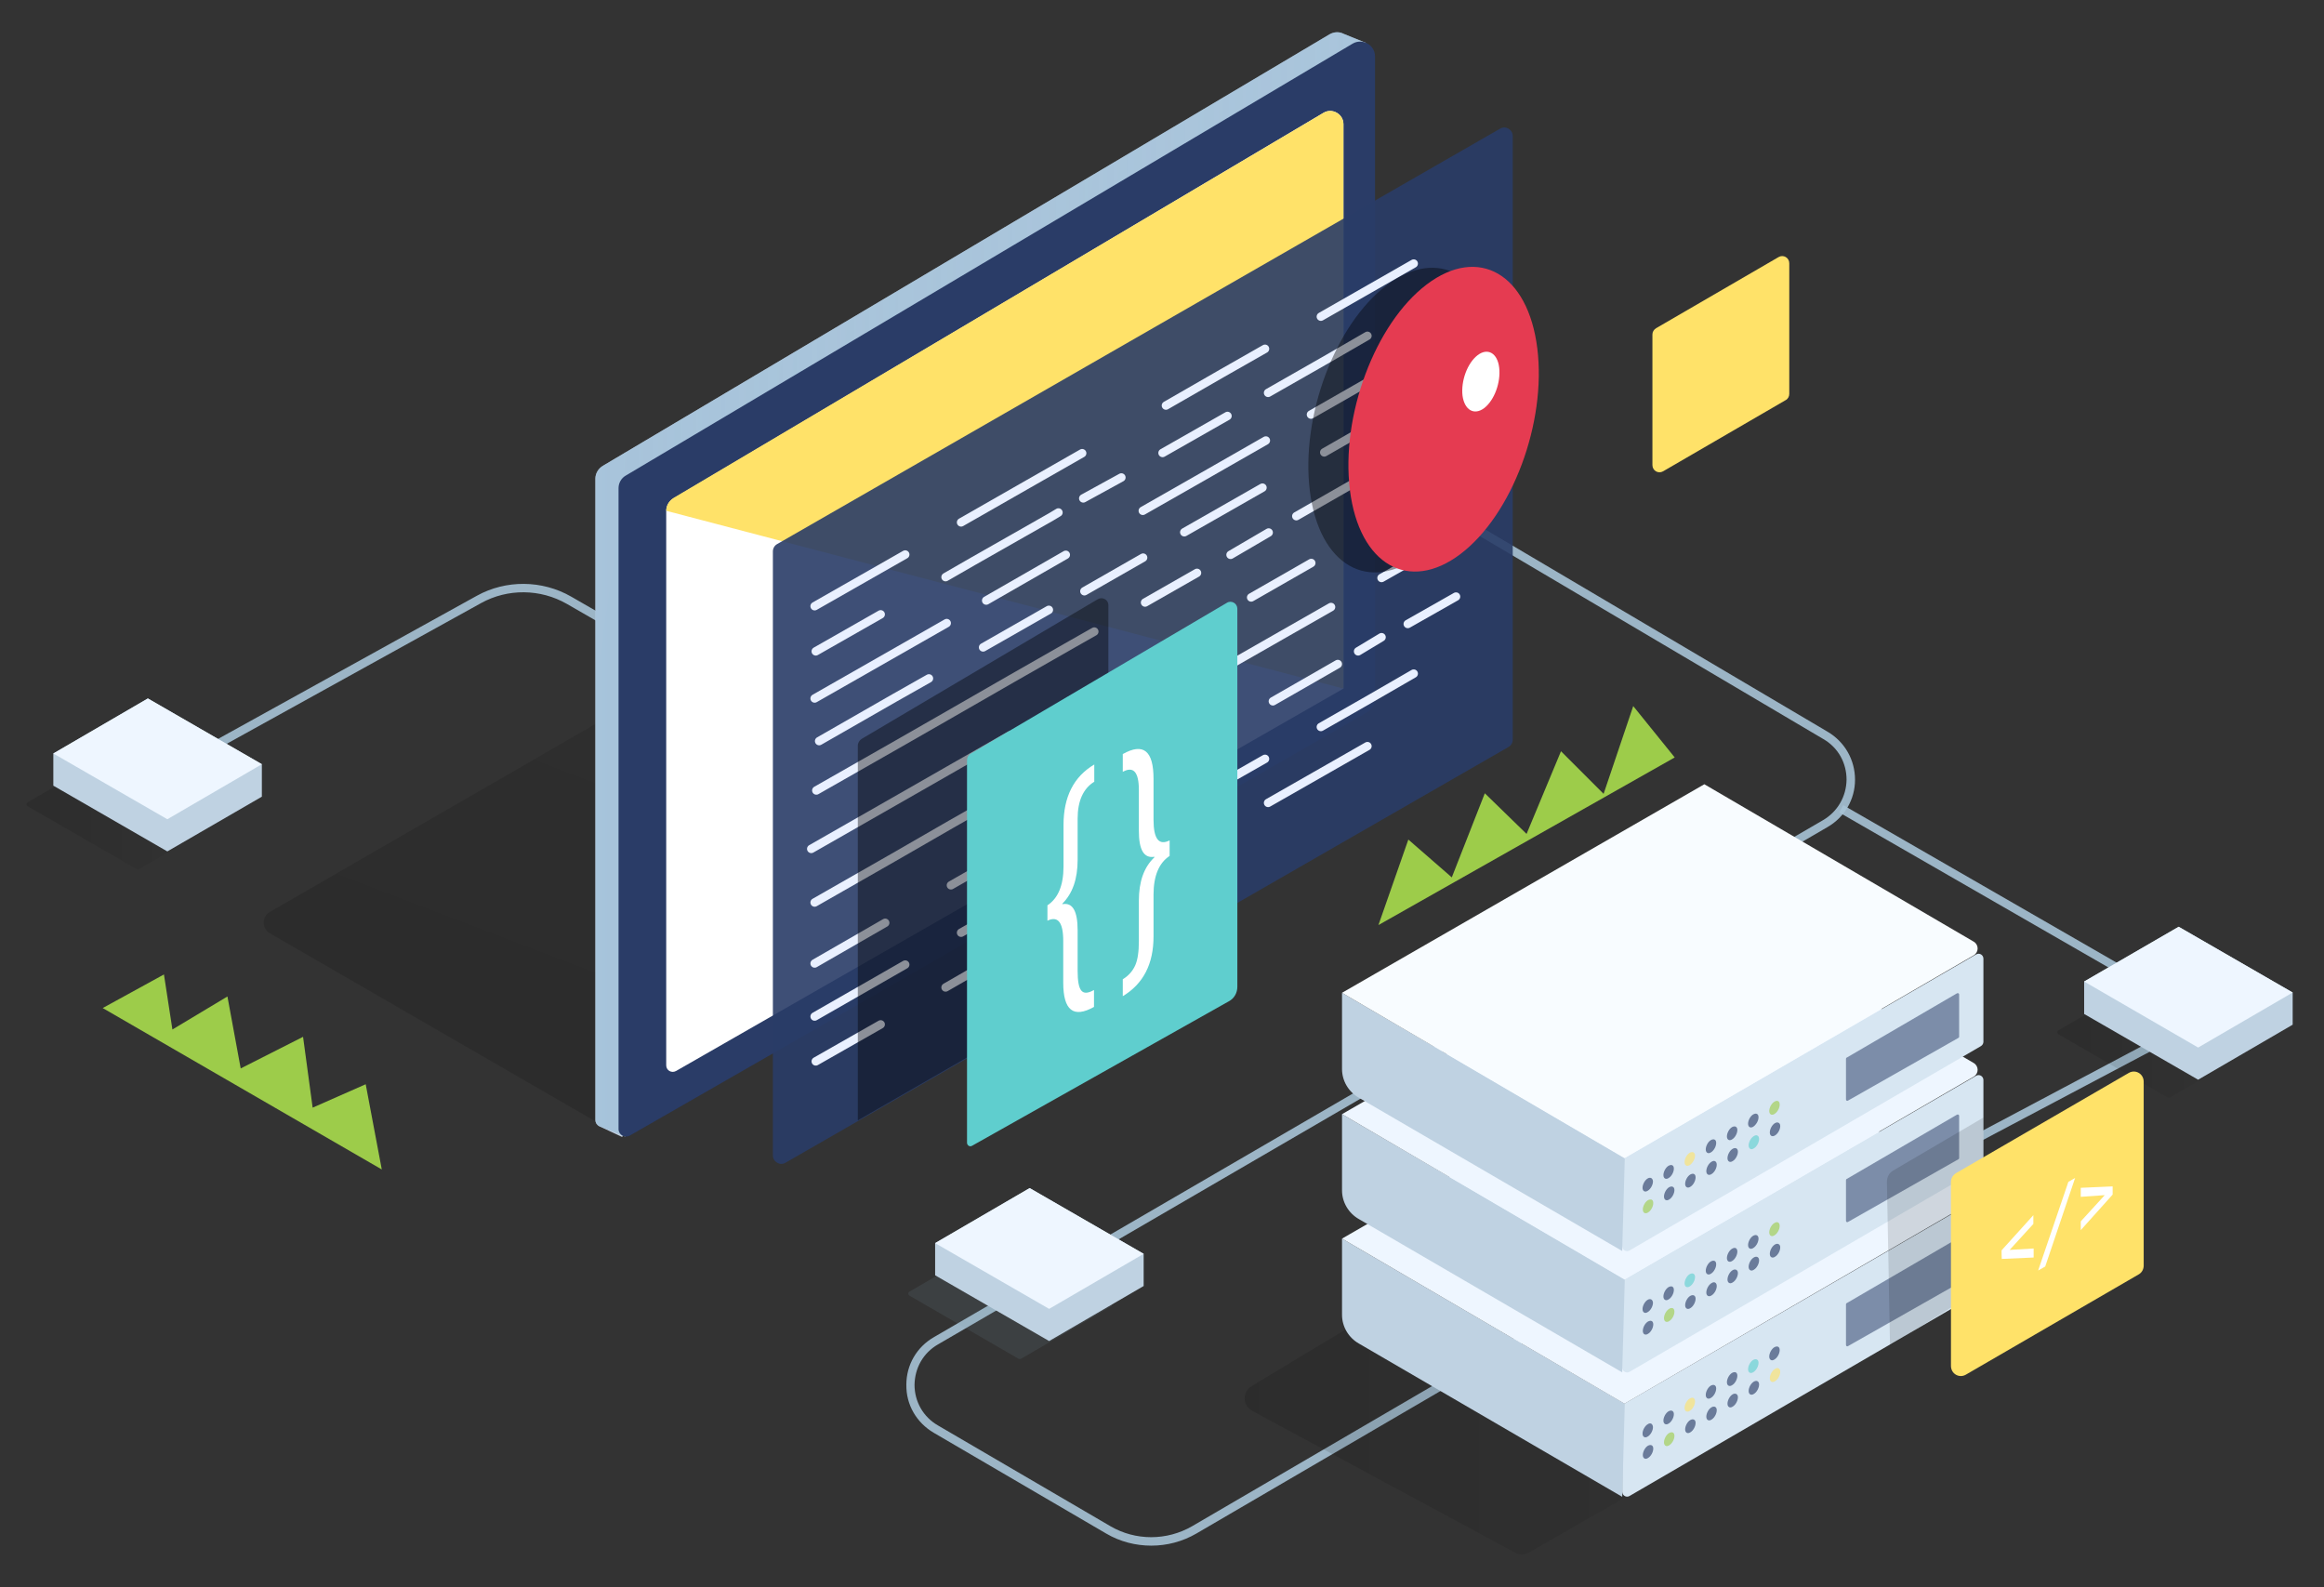 <?xml version="1.0" encoding="utf-8"?>
<!-- Generator: Adobe Illustrator 21.1.0, SVG Export Plug-In . SVG Version: 6.00 Build 0)  -->
<svg version="1.1" id="Web_devp" xmlns="http://www.w3.org/2000/svg" xmlns:xlink="http://www.w3.org/1999/xlink" x="0px" y="0px"
	 viewBox="0 0 823.6 562.5" style="enable-background:new 0 0 823.6 562.5;" xml:space="preserve">
<rect x="0" y="0" width="823.6" height="562.5" fill="#333333" stroke="none"/>
<style type="text/css">
	.st0{opacity:0.9;enable-background:new    ;}
	.st1{fill:#A7C3D6;}
	.st2{fill:#9DCC4A;}
	.st3{opacity:0.13;fill:url(#SVGID_1_);enable-background:new    ;}
	.st4{fill:url(#SVGID_2_);}
	.st5{opacity:0.7;fill:url(#SVGID_3_);enable-background:new    ;}
	.st6{fill:#2A3C67;}
	.st7{fill:#FFFFFF;}
	.st8{fill:#FFE269;}
	.st9{opacity:0.13;fill:url(#SVGID_4_);enable-background:new    ;}
	.st10{fill:#D7E6F2;}
	.st11{opacity:0.7;}
	.st12{enable-background:new    ;}
	.st13{opacity:0.9;}
	.st14{fill:url(#SVGID_5_);}
	.st15{opacity:0.52;fill:#2A3C67;enable-background:new    ;}
	.st16{fill:#BFD2E2;}
	.st17{fill:#EEF6FF;}
	.st18{fill:url(#SVGID_6_);}
	.st19{fill:url(#SVGID_7_);}
	.st20{fill:#F8FCFF;}
	.st21{opacity:0.9;fill:#2A3C67;enable-background:new    ;}
	.st22{fill:none;stroke:#E9F0FF;stroke-width:3;stroke-linecap:round;stroke-miterlimit:10;}
	.st23{opacity:0.4;enable-background:new    ;}
	.st24{fill:#e53b51;}
	.st25{fill:url(#SVGID_8_);}
	.st26{opacity:0.13;enable-background:new    ;}
	.st27{fill:url(#SVGID_9_);}
	.st28{fill:none;}
	.st29{opacity:0.13;fill:#7E9DAA;enable-background:new    ;}
	.st30{fill:url(#SVGID_10_);}
	.st31{clip-path:url(#SVGID_12_);}
</style>
<g class="st0">
	<path class="st1" d="M311.5,277.7L200.9,214c-9.4-5.4-21-5.5-30.4-0.3l-112.1,62l-1.5-2.6l112.1-62c10.3-5.7,23.1-5.6,33.4,0.3
		l110.6,63.7L311.5,277.7z"/>
</g>
<g class="st0">
	<path class="st1" d="M408,547.7c-5.5,0-11.1-1.4-16-4.3l-61.1-35.7c-6.1-3.6-9.8-9.9-9.7-17c0-7.1,3.7-13.4,9.8-16.9l315.1-183.2
		c5.1-3,8.2-8.3,8.3-14.3c0-6-3-11.4-8.2-14.4l-142.2-84l1.5-2.6l142.2,84c6.1,3.6,9.7,10,9.7,17c0,7-3.7,13.3-9.8,16.8L332.4,476.4
		c-5.2,3-8.2,8.3-8.3,14.3c0,6,3.1,11.4,8.3,14.4l61.1,35.7c8.9,5.2,20,5.2,29,0l115.8-67.6l1.5,2.6L424,543.4
		C419,546.3,413.5,547.7,408,547.7z"/>
</g>
<g class="st0">
	<polygon class="st1" points="681.3,415.3 679.9,412.7 778.1,360.6 651.8,287.9 653.2,285.3 784.3,360.8 	"/>
</g>
<polygon class="st2" points="36.4,357.2 135.3,414.4 129.6,384.2 110.8,392.5 107.4,367.4 85.3,378.6 80.6,353.1 61.1,364.8 
	58.1,345.3 "/>
<linearGradient id="SVGID_1_" gradientUnits="userSpaceOnUse" x1="250.948" y1="195.329" x2="399.951" y2="585.491" gradientTransform="matrix(1 0 0 -1 0 564)">
	<stop  offset="0" style="stop-color:#000000"/>
	<stop  offset="0.996" style="stop-color:#000000;stop-opacity:0"/>
</linearGradient>
<path class="st3" d="M223.5,402.2l240.3-138.6c2.9-1.7,2.9-5.8,0.1-7.5L344,182.4c-1.3-0.8-3-0.8-4.3-0.1l-244,140.8
	c-3,1.6-3,5.9-0.1,7.6l123.6,71.4C220.5,403,222.2,403,223.5,402.2z"/>
<linearGradient id="SVGID_2_" gradientUnits="userSpaceOnUse" x1="523.7" y1="379.764" x2="868.213" y2="328.494" gradientTransform="matrix(1 0 0 -1 -330.375 564)">
	<stop  offset="0" style="stop-color:#C7D1E0"/>
	<stop  offset="1" style="stop-color:#B3CADE"/>
</linearGradient>
<path class="st4" d="M484.1,15.2l-7.9-3.2l0,0c-1.5-0.8-3.4-0.8-5.1,0.2L213.6,165.1c-1.6,1-2.6,2.7-2.6,4.5v227.2
	c0,1.1,0.6,1.9,1.4,2.3l0,0l8.1,3.8l4.3-9.6L479,247.4V25.9l1.6,1L484.1,15.2z"/>
<linearGradient id="SVGID_3_" gradientUnits="userSpaceOnUse" x1="541.375" y1="356.889" x2="814.475" y2="356.889" gradientTransform="matrix(1 0 0 -1 -330.375 564)">
	<stop  offset="0" style="stop-color:#9ABED8"/>
	<stop  offset="1" style="stop-color:#9ABED8;stop-opacity:0.7"/>
</linearGradient>
<path class="st5" d="M484.1,15.2l-7.9-3.2l0,0c-1.5-0.8-3.4-0.8-5.1,0.2L213.6,165.1c-1.6,1-2.6,2.7-2.6,4.5v227.2
	c0,1.1,0.6,1.9,1.4,2.3l0,0l9.2,3.7l3.2-9.4L479,247.5V25.9l1.6,1L484.1,15.2z"/>
<path class="st6" d="M487.3,247.6c0,2-1.1,3.8-2.8,4.8l-261.3,150c-1.8,1-4-0.3-4-2.3V173c0-1.9,1-3.6,2.6-4.5l257.5-153
	c3.5-2.1,8,0.4,8,4.5V247.6z"/>
<path class="st7" d="M476.1,244L239.6,379.5c-1.6,0.9-3.5-0.2-3.5-2V181.1c0-1.9,1-3.6,2.6-4.5L469,40c3.1-1.9,7.1,0.4,7.1,4V244z"
	/>
<path class="st8" d="M476.1,244l-240-63c0-1.8,1-3.5,2.5-4.5L469,40c3.1-1.9,7.1,0.4,7.1,4V244z"/>
<path class="st8" d="M632.8,141.8L589.4,167c-1.7,1-3.8-0.2-3.8-2.2v-46.3c0-0.9,0.5-1.7,1.3-2.2l43.4-25.2c1.7-1,3.8,0.2,3.8,2.2
	v46.3C634.1,140.5,633.6,141.4,632.8,141.8z"/>
<polygon class="st2" points="488.5,327.8 593.5,268.4 578.8,250.2 568.3,281.3 553.2,266.2 541,295.5 526.2,281.1 514.5,310.9 
	499.1,297.5 "/>
<g>
	<linearGradient id="SVGID_4_" gradientUnits="userSpaceOnUse" x1="441.086" y1="473.719" x2="700.55" y2="473.719">
		<stop  offset="0" style="stop-color:#000000"/>
		<stop  offset="0.996" style="stop-color:#000000;stop-opacity:0"/>
	</linearGradient>
	<path class="st9" d="M599.3,397.4l-155.8,93.8c-3.3,2-3.2,6.9,0.2,8.7l93.3,50.3c1.5,0.8,3.4,0.8,4.9-0.1L698,460.6
		c3.4-1.9,3.4-6.8,0-8.7l-93.6-54.5C602.8,396.4,600.8,396.4,599.3,397.4z"/>
	<path class="st10" d="M574.9,498.9v29.7c0,1.3,1.4,2.2,2.6,1.5L702,457.7c0.5-0.3,0.9-0.9,0.9-1.5v-29.5c0-1.3-1.4-2.2-2.6-1.5
		l-124.5,72.1C575.2,497.7,574.9,498.3,574.9,498.9z"/>
	<g class="st11">
		<g class="st12">
			<g>
				<g class="st13">
					<path class="st6" d="M583.9,504.7c-1,0.6-1.8,2.1-1.8,3.3c0,1.2,0.9,1.7,1.9,1c1-0.6,1.8-2.1,1.8-3.3
						C585.7,504.5,584.9,504,583.9,504.7"/>
					<path class="st6" d="M591.3,500.1c-1,0.6-1.8,2.1-1.8,3.3c0,1.2,0.9,1.7,1.9,1c1-0.6,1.8-2.1,1.8-3.3
						C593.2,500,592.4,499.5,591.3,500.1"/>
					<path class="st8" d="M598.8,495.6c-1,0.6-1.8,2.1-1.8,3.3c0,1.2,0.9,1.7,1.9,1c1-0.6,1.8-2.1,1.8-3.3
						C600.7,495.4,599.9,494.9,598.8,495.6"/>
					<path class="st6" d="M606.3,491c-1,0.6-1.8,2.1-1.8,3.3c0,1.2,0.9,1.7,1.9,1c1-0.6,1.8-2.1,1.8-3.3
						C608.2,490.9,607.4,490.4,606.3,491"/>
					<path class="st6" d="M613.8,486.5c-1,0.6-1.8,2.1-1.8,3.3c0,1.2,0.9,1.7,1.9,1c1-0.6,1.8-2.1,1.8-3.3
						C615.7,486.3,614.9,485.9,613.8,486.5"/>
					
						<linearGradient id="SVGID_5_" gradientUnits="userSpaceOnUse" x1="619.515" y1="79.918" x2="623.241" y2="79.918" gradientTransform="matrix(1 0 0 -1 0 564)">
						<stop  offset="0" style="stop-color:#5fcece"/>
						<stop  offset="1" style="stop-color:#5fcece"/>
					</linearGradient>
					<path class="st14" d="M621.3,481.9c-1,0.6-1.8,2.1-1.8,3.3c0,1.2,0.9,1.7,1.9,1c1-0.6,1.8-2.1,1.8-3.3
						C623.2,481.8,622.4,481.3,621.3,481.9"/>
					<path class="st6" d="M628.8,477.4c-1,0.6-1.8,2.1-1.8,3.3c0,1.2,0.9,1.7,1.9,1c1-0.6,1.8-2.1,1.8-3.3S629.9,476.8,628.8,477.4"
						/>
					<path class="st6" d="M584,512.3c-1,0.6-1.8,2.1-1.8,3.3s0.9,1.7,1.9,1c1-0.6,1.8-2.1,1.8-3.3
						C585.9,512.2,585.1,511.7,584,512.3"/>
					<path class="st2" d="M591.5,507.8c-1,0.6-1.8,2.1-1.8,3.3c0,1.2,0.9,1.7,1.9,1c1-0.6,1.8-2.1,1.8-3.3S592.6,507.2,591.5,507.8"
						/>
					<path class="st6" d="M599,503.2c-1,0.6-1.8,2.1-1.8,3.3c0,1.2,0.9,1.7,1.9,1c1-0.6,1.8-2.1,1.8-3.3
						C600.9,503.1,600.1,502.6,599,503.2"/>
					<path class="st6" d="M606.5,498.7c-1,0.6-1.8,2.1-1.8,3.3c0,1.2,0.9,1.7,1.9,1c1-0.6,1.8-2.1,1.8-3.3
						C608.4,498.5,607.5,498.1,606.5,498.7"/>
					<path class="st6" d="M614,494.1c-1,0.6-1.8,2.1-1.8,3.3c0,1.2,0.9,1.7,1.9,1c1-0.6,1.8-2.1,1.8-3.3
						C615.9,494,615,493.5,614,494.1"/>
					<path class="st6" d="M621.5,489.6c-1,0.6-1.8,2.1-1.8,3.3c0,1.2,0.9,1.7,1.9,1c1-0.6,1.8-2.1,1.8-3.3
						C623.4,489.4,622.5,489,621.5,489.6"/>
					<path class="st8" d="M629,485.1c-1,0.6-1.8,2.1-1.8,3.3c0,1.2,0.9,1.7,1.9,1c1-0.6,1.8-2.1,1.8-3.3
						C630.9,484.9,630,484.4,629,485.1"/>
				</g>
			</g>
		</g>
	</g>
	<path class="st15" d="M654.2,462.2v14.4c0,0.4,0.4,0.6,0.7,0.4l39.1-22.2c0.2-0.1,0.3-0.3,0.3-0.4v-15c0-0.4-0.4-0.6-0.8-0.4
		l-39.1,22.8C654.3,461.8,654.2,462,654.2,462.2z"/>
	<path class="st16" d="M475.6,438.9v27c0,4.2,2.3,8.1,6,10.2l93.3,54.3l0.9-33L475.6,438.9z"/>
	<path class="st17" d="M475.6,438.9l128.4-74l95.5,55.8c1.8,1.1,1.8,3.7,0,4.8l-123.8,71.9L475.6,438.9z"/>
	<path class="st10" d="M574.9,454.9v29.7c0,1.3,1.4,2.2,2.6,1.5L702,413.7c0.5-0.3,0.9-0.9,0.9-1.5v-29.5c0-1.3-1.4-2.2-2.6-1.5
		l-124.5,72.1C575.2,453.7,574.9,454.3,574.9,454.9z"/>
	<g class="st11">
		<g class="st12">
			<g>
				<g class="st13">
					<path class="st6" d="M583.9,460.6c-1,0.6-1.8,2.1-1.8,3.3c0,1.2,0.9,1.7,1.9,1c1-0.6,1.8-2.1,1.8-3.3
						C585.7,460.5,584.9,460,583.9,460.6"/>
					<path class="st6" d="M591.3,456.1c-1,0.6-1.8,2.1-1.8,3.3c0,1.2,0.9,1.7,1.9,1c1-0.6,1.8-2.1,1.8-3.3
						C593.2,455.9,592.4,455.5,591.3,456.1"/>
					
						<linearGradient id="SVGID_6_" gradientUnits="userSpaceOnUse" x1="597.03" y1="110.318" x2="600.756" y2="110.318" gradientTransform="matrix(1 0 0 -1 0 564)">
						<stop  offset="0" style="stop-color:#5fcece"/>
						<stop  offset="1" style="stop-color:#5fcece"/>
					</linearGradient>
					<path class="st18" d="M598.8,451.5c-1,0.6-1.8,2.1-1.8,3.3c0,1.2,0.9,1.7,1.9,1c1-0.6,1.8-2.1,1.8-3.3
						C600.7,451.4,599.9,450.9,598.8,451.5"/>
					<path class="st6" d="M606.3,447c-1,0.6-1.8,2.1-1.8,3.3c0,1.2,0.9,1.7,1.9,1c1-0.6,1.8-2.1,1.8-3.3
						C608.2,446.8,607.4,446.4,606.3,447"/>
					<path class="st6" d="M613.8,442.5c-1,0.6-1.8,2.1-1.8,3.3c0,1.2,0.9,1.7,1.9,1c1-0.6,1.8-2.1,1.8-3.3
						C615.7,442.3,614.9,441.8,613.8,442.5"/>
					<path class="st6" d="M621.3,437.9c-1,0.6-1.8,2.1-1.8,3.3c0,1.2,0.9,1.7,1.9,1c1-0.6,1.8-2.1,1.8-3.3
						C623.2,437.8,622.4,437.3,621.3,437.9"/>
					<path class="st2" d="M628.8,433.4c-1,0.6-1.8,2.1-1.8,3.3c0,1.2,0.9,1.7,1.9,1c1-0.6,1.8-2.1,1.8-3.3S629.9,432.7,628.8,433.4"
						/>
					<path class="st6" d="M584,468.3c-1,0.6-1.8,2.1-1.8,3.3c0,1.2,0.9,1.7,1.9,1c1-0.6,1.8-2.1,1.8-3.3S585.1,467.7,584,468.3"/>
					<path class="st2" d="M591.5,463.8c-1,0.6-1.8,2.1-1.8,3.3c0,1.2,0.9,1.7,1.9,1c1-0.6,1.8-2.1,1.8-3.3S592.6,463.1,591.5,463.8"
						/>
					<path class="st6" d="M599,459.2c-1,0.6-1.8,2.1-1.8,3.3c0,1.2,0.9,1.7,1.9,1c1-0.6,1.8-2.1,1.8-3.3
						C600.9,459.1,600.1,458.6,599,459.2"/>
					<path class="st6" d="M606.5,454.7c-1,0.6-1.8,2.1-1.8,3.3c0,1.2,0.9,1.7,1.9,1c1-0.6,1.8-2.1,1.8-3.3
						C608.4,454.5,607.5,454,606.5,454.7"/>
					<path class="st6" d="M614,450.1c-1,0.6-1.8,2.1-1.8,3.3c0,1.2,0.9,1.7,1.9,1c1-0.6,1.8-2.1,1.8-3.3
						C615.9,450,615,449.5,614,450.1"/>
					<path class="st6" d="M621.5,445.6c-1,0.6-1.8,2.1-1.8,3.3c0,1.2,0.9,1.7,1.9,1c1-0.6,1.8-2.1,1.8-3.3
						C623.4,445.4,622.5,445,621.5,445.6"/>
					<path class="st6" d="M629,441c-1,0.6-1.8,2.1-1.8,3.3c0,1.2,0.9,1.7,1.9,1c1-0.6,1.8-2.1,1.8-3.3
						C630.9,440.9,630,440.4,629,441"/>
				</g>
			</g>
		</g>
	</g>
	<path class="st15" d="M654.2,418.2v14.4c0,0.4,0.4,0.6,0.7,0.4l39.1-22.2c0.2-0.1,0.3-0.3,0.3-0.4v-15c0-0.4-0.4-0.6-0.8-0.4
		l-39.1,22.8C654.3,417.8,654.2,418,654.2,418.2z"/>
	<path class="st16" d="M475.6,394.8v27c0,4.2,2.3,8.1,6,10.2l93.3,54.3l0.9-33L475.6,394.8z"/>
	<path class="st17" d="M475.6,394.8L604,320.9l95.5,55.8c1.8,1.1,1.8,3.7,0,4.8l-123.8,71.9L475.6,394.8z"/>
	<path class="st10" d="M574.9,411.9v29.7c0,1.3,1.4,2.2,2.6,1.5L702,370.7c0.5-0.3,0.9-0.9,0.9-1.5v-29.5c0-1.3-1.4-2.2-2.6-1.5
		l-124.5,72.1C575.2,410.7,574.9,411.3,574.9,411.9z"/>
	<g class="st11">
		<g class="st12">
			<g>
				<g class="st13">
					<path class="st6" d="M583.9,417.6c-1,0.6-1.8,2.1-1.8,3.3c0,1.2,0.9,1.7,1.9,1c1-0.6,1.8-2.1,1.8-3.3
						C585.7,417.5,584.9,417,583.9,417.6"/>
					<path class="st6" d="M591.3,413.1c-1,0.6-1.8,2.1-1.8,3.3c0,1.2,0.9,1.7,1.9,1c1-0.6,1.8-2.1,1.8-3.3
						C593.2,412.9,592.4,412.5,591.3,413.1"/>
					<path class="st8" d="M598.8,408.5c-1,0.6-1.8,2.1-1.8,3.3c0,1.2,0.9,1.7,1.9,1s1.8-2.1,1.8-3.3
						C600.7,408.4,599.9,407.9,598.8,408.5"/>
					<path class="st6" d="M606.3,404c-1,0.6-1.8,2.1-1.8,3.3c0,1.2,0.9,1.7,1.9,1c1-0.6,1.8-2.1,1.8-3.3
						C608.2,403.8,607.4,403.4,606.3,404"/>
					<path class="st6" d="M613.8,399.4c-1,0.6-1.8,2.1-1.8,3.3c0,1.2,0.9,1.7,1.9,1c1-0.6,1.8-2.1,1.8-3.3
						C615.7,399.3,614.9,398.8,613.8,399.4"/>
					<path class="st6" d="M621.3,394.9c-1,0.6-1.8,2.1-1.8,3.3c0,1.2,0.9,1.7,1.9,1s1.8-2.1,1.8-3.3S622.4,394.3,621.3,394.9"/>
					<path class="st2" d="M628.8,390.4c-1,0.6-1.8,2.1-1.8,3.3c0,1.2,0.9,1.7,1.9,1c1-0.6,1.8-2.1,1.8-3.3S629.9,389.7,628.8,390.4"
						/>
					<path class="st2" d="M584,425.3c-1,0.6-1.8,2.1-1.8,3.3c0,1.2,0.9,1.7,1.9,1c1-0.6,1.8-2.1,1.8-3.3S585.1,424.7,584,425.3"/>
					<path class="st6" d="M591.5,420.7c-1,0.6-1.8,2.1-1.8,3.3c0,1.2,0.9,1.7,1.9,1c1-0.6,1.8-2.1,1.8-3.3
						C593.4,420.6,592.6,420.1,591.5,420.7"/>
					<path class="st6" d="M599,416.2c-1,0.6-1.8,2.1-1.8,3.3c0,1.2,0.9,1.7,1.9,1c1-0.6,1.8-2.1,1.8-3.3
						C600.9,416,600.1,415.6,599,416.2"/>
					<path class="st6" d="M606.5,411.7c-1,0.6-1.8,2.1-1.8,3.3c0,1.2,0.9,1.7,1.9,1c1-0.6,1.8-2.1,1.8-3.3
						C608.4,411.5,607.5,411,606.5,411.7"/>
					<path class="st6" d="M614,407.1c-1,0.6-1.8,2.1-1.8,3.3c0,1.2,0.9,1.7,1.9,1c1-0.6,1.8-2.1,1.8-3.3
						C615.9,406.9,615,406.5,614,407.1"/>
					
						<linearGradient id="SVGID_7_" gradientUnits="userSpaceOnUse" x1="619.7" y1="159.25" x2="623.426" y2="159.25" gradientTransform="matrix(1 0 0 -1 0 564)">
						<stop  offset="0" style="stop-color:#5fcece"/>
						<stop  offset="1" style="stop-color:#5fcece"/>
					</linearGradient>
					<path class="st19" d="M621.5,402.6c-1,0.6-1.8,2.1-1.8,3.3c0,1.2,0.9,1.7,1.9,1c1-0.6,1.8-2.1,1.8-3.3
						C623.4,402.4,622.5,401.9,621.5,402.6"/>
					<path class="st6" d="M629,398c-1,0.6-1.8,2.1-1.8,3.3c0,1.2,0.9,1.7,1.9,1c1-0.6,1.8-2.1,1.8-3.3
						C630.9,397.9,630,397.4,629,398"/>
				</g>
			</g>
		</g>
	</g>
	<path class="st15" d="M654.2,375.2v14.4c0,0.4,0.4,0.6,0.7,0.4l39.1-22.2c0.2-0.1,0.3-0.3,0.3-0.4v-15c0-0.4-0.4-0.6-0.8-0.4
		l-39.1,22.8C654.3,374.8,654.2,375,654.2,375.2z"/>
	<path class="st16" d="M475.6,351.8v27c0,4.2,2.3,8.1,6,10.2l93.3,54.3l0.9-33L475.6,351.8z"/>
	<g>
		<path class="st20" d="M475.6,351.8L604,277.9l95.5,55.8c1.8,1.1,1.8,3.7,0,4.8l-123.8,71.9L475.6,351.8z"/>
	</g>
</g>
<path class="st21" d="M273.9,195.4v214c0,2.3,2.5,3.8,4.5,2.6l256.2-147.3c0.9-0.5,1.5-1.5,1.5-2.6V48.2c0-2.3-2.5-3.8-4.5-2.6
	L275.4,192.8C274.5,193.3,273.9,194.3,273.9,195.4z"/>
<path class="st22" d="M516,84.8"/>
<path class="st22" d="M516,106.5"/>
<path class="st22" d="M518.7,153.1"/>
<path class="st22" d="M402.4,219.6"/>
<path class="st22" d="M518.7,176.9"/>
<g>
	<line class="st22" x1="486.8" y1="186.8" x2="514.9" y2="170.8"/>
	<line class="st22" x1="443.4" y1="211.7" x2="464.7" y2="199.5"/>
	<polyline class="st22" points="376.5,249.9 398.5,237.3 418.3,226 	"/>
	<polyline class="st22" points="287.5,300.8 321.1,281.6 338.4,271.7 358,260.5 	"/>
</g>
<g>
	<line class="st22" x1="489.6" y1="204.8" x2="516" y2="189.8"/>
	<polyline class="st22" points="433,237.2 454,225.2 471.7,215.1 	"/>
	<line class="st22" x1="385.6" y1="264.3" x2="408.9" y2="251"/>
	<polyline class="st22" points="288.7,319.8 317.4,303.4 337,292.1 364.6,276.4 	"/>
</g>
<g>
	<polyline class="st22" points="468.1,112.2 485.6,102.2 501,93.4 	"/>
	<polyline class="st22" points="413.2,143.7 433.2,132.2 448.3,123.6 	"/>
	<polyline class="st22" points="340.6,185.1 364.4,171.5 383.5,160.6 	"/>
	<g>
		<line class="st22" x1="288.7" y1="214.8" x2="320.8" y2="196.5"/>
		<g>
			<polyline class="st22" points="464.6,146.9 480.5,137.8 498,127.8 516,117.5 			"/>
			<polyline class="st22" points="405,181 428.5,167.6 448.6,156.1 			"/>
			<line class="st22" x1="349.5" y1="212.8" x2="377.7" y2="196.6"/>
			<line class="st22" x1="288.7" y1="247.5" x2="335.5" y2="220.8"/>
		</g>
		<g>
			<line class="st22" x1="469.3" y1="160.3" x2="489.5" y2="148.7"/>
			<line class="st22" x1="419.7" y1="188.6" x2="447.4" y2="172.8"/>
			<line class="st22" x1="348.4" y1="229.4" x2="371.7" y2="216.1"/>
			<polyline class="st22" points="290.3,262.6 317,247.3 329.2,240.4 			"/>
			<line class="st22" x1="384.3" y1="209.5" x2="405.1" y2="197.6"/>
		</g>
		<g>
			<polyline class="st22" points="449.4,139.2 470.6,127.1 484.6,119 			"/>
			<line class="st22" x1="412" y1="160.5" x2="435" y2="147.4"/>
			<polyline class="st22" points="335.1,204.5 345,198.8 372.6,183.1 375.1,181.6 			"/>
			<line class="st22" x1="289.1" y1="230.8" x2="312.1" y2="217.7"/>
			<line class="st22" x1="383.9" y1="176.6" x2="397.4" y2="169.2"/>
		</g>
	</g>
</g>
<g>
	<polyline class="st22" points="468.1,257.6 485.6,247.6 501,238.7 	"/>
	<polyline class="st22" points="413.2,289 433.2,277.5 448.3,268.9 	"/>
	<polyline class="st22" points="340.6,330.5 364.4,316.9 383.5,306 	"/>
	<g>
		<line class="st22" x1="288.7" y1="360.2" x2="320.8" y2="341.8"/>
		<g>
			<polyline class="st22" points="449.4,284.5 470.6,272.4 484.6,264.4 			"/>
			<line class="st22" x1="412" y1="305.9" x2="435" y2="292.7"/>
			<polyline class="st22" points="335.1,349.9 345,344.2 372.6,328.4 375.1,327 			"/>
			<line class="st22" x1="289.1" y1="376.1" x2="312.1" y2="363"/>
			<line class="st22" x1="383.9" y1="321.9" x2="397.4" y2="314.5"/>
		</g>
	</g>
</g>
<g>
	<line class="st22" x1="451.1" y1="248.5" x2="474.1" y2="235.3"/>
	<g>
		<line class="st22" x1="498.9" y1="221.1" x2="516" y2="211.4"/>
		<line class="st22" x1="390.3" y1="283.3" x2="425.8" y2="262.9"/>
		<line class="st22" x1="337" y1="313.7" x2="369.4" y2="295.2"/>
		<line class="st22" x1="288.7" y1="341.4" x2="313.7" y2="327"/>
		<line class="st22" x1="481.3" y1="230.8" x2="489.6" y2="225.8"/>
	</g>
</g>
<g>
	<line class="st22" x1="459.4" y1="182.9" x2="488" y2="166.5"/>
	<line class="st22" x1="405.8" y1="213.5" x2="424.2" y2="203"/>
	<polyline class="st22" points="289.3,280.1 317.2,264.2 333.1,255.1 358.5,240.5 380.4,228 387.8,223.8 	"/>
	<line class="st22" x1="436.1" y1="196.6" x2="449.6" y2="188.7"/>
	<line class="st22" x1="498.4" y1="160.6" x2="510.6" y2="154"/>
</g>
<g>
	<path class="st23" d="M530.6,123.7c3.3,26.4-8.9,59-27.2,72.9c-18.3,13.9-35.9,3.8-39.2-22.6c-3.3-26.4,8.9-59,27.2-72.9
		C509.8,87.2,527.3,97.4,530.6,123.7z"/>
	<path class="st24" d="M544.8,123.4c3.3,26.4-8.9,59-27.2,72.9c-18.3,13.9-35.9,3.8-39.2-22.6c-3.3-26.4,8.9-59,27.2-72.9
		C524,86.9,541.5,97,544.8,123.4z"/>
	<path class="st7" d="M531.3,130.3c0.6,5.2-1.7,11.5-5.3,14.3c-3.6,2.7-7,0.7-7.7-4.4c-0.6-5.2,1.7-11.5,5.3-14.3
		C527.2,123.1,530.7,125.1,531.3,130.3z"/>
</g>
<path class="st23" d="M389.1,212.3l-83.7,49.5c-0.8,0.5-1.4,1.4-1.4,2.4V397l88.8-51.1V214.4C392.8,212.5,390.7,211.4,389.1,212.3z"
	/>
<g>
	
		<linearGradient id="SVGID_8_" gradientUnits="userSpaceOnUse" x1="342.7" y1="254.291" x2="438.5" y2="254.291" gradientTransform="matrix(1 0 0 -1 0 564)">
		<stop  offset="0" style="stop-color:#5fcece"/>
		<stop  offset="1" style="stop-color:#5fcece"/>
	</linearGradient>
	<path class="st25" d="M438.5,349.7c0,2.1-1.1,4.1-3,5.1l-91,51.2c-0.8,0.5-1.8-0.1-1.8-1.1V269.4c0-1,0.5-1.9,1.4-2.4l90.7-53.4
		c1.6-1,3.7,0.2,3.7,2.1V349.7z"/>
	<g>
		<g>
			<path class="st7" d="M397.9,273.5c3.8-2.1,5.7,0.1,5.7,6.4v14.5c0,6.8,1.8,9.8,5.5,9.2v0.2c-3.7,3.5-5.5,8.6-5.5,15.4v14.3
				c0,3.7-0.4,6.6-1.3,8.6s-2.4,3.7-4.4,4.9v6c7.3-4.4,10.9-11.4,10.9-21.2V317c0-6.6,1.9-11.2,5.7-13.7v-5.5
				c-3.8,1.9-5.7-0.5-5.7-7.3V276c0-10-3.6-12.9-10.9-8.8L397.9,273.5L397.9,273.5z"/>
			<path class="st7" d="M371.1,326.3L371.1,326.3c3.8-1.9,5.7,0.5,5.7,7.1v14.8c0,9.8,3.6,12.7,10.9,8.6v-6
				c-2.1,1.2-3.6,1.3-4.5,0.2c-0.9-1.1-1.3-3.4-1.3-7.1v-14.3c0-6.8-1.8-9.9-5.4-9.2v-0.2c3.6-3.6,5.4-8.7,5.4-15.5v-14.6
				c0-6.3,2-10.7,5.9-13.1v-6.1c-7.3,4.3-10.9,11.5-10.9,21.4V307c0,6.7-1.9,11.3-5.7,13.8v5.5H371.1z"/>
		</g>
	</g>
</g>
<g class="st26">
	<g>
		<linearGradient id="SVGID_9_" gradientUnits="userSpaceOnUse" x1="9.387" y1="286.938" x2="81.613" y2="286.938">
			<stop  offset="0" style="stop-color:#000000"/>
			<stop  offset="0.996" style="stop-color:#000000;stop-opacity:0"/>
		</linearGradient>
		<path class="st27" d="M48.5,308L9.8,285.7c-0.5-0.3-0.6-1.1,0-1.4l31.8-18.5c0.3-0.1,0.6-0.1,0.8,0L81.2,288
			c0.5,0.3,0.6,1.1,0,1.4L49.3,308C49.1,308.2,48.8,308.2,48.5,308z"/>
	</g>
</g>
<g>
	<g>
		<g>
			<polygon class="st16" points="59.3,290.3 18.9,267 52.4,247.5 92.8,270.8 			"/>
		</g>
		<g>
			<polygon class="st16" points="67.1,277.3 67.1,280.2 41.4,265.4 28.9,272.7 28.9,267 18.9,267 18.9,278.4 19,278.4 18.9,278.4 
				59.3,301.7 92.8,282.3 92.8,270.8 			"/>
		</g>
	</g>
</g>
<polygon class="st28" points="67.1,277.3 67.1,280.2 41.4,265.4 28.9,272.7 28.9,267 18.9,267 18.9,278.4 19,278.4 18.9,278.4 
	59.3,301.7 92.8,282.3 92.8,270.8 "/>
<polygon class="st17" points="59.3,290.3 18.9,267 52.4,247.5 92.8,270.8 "/>
<polygon class="st28" points="59.3,290.3 18.9,267 52.4,247.5 92.8,270.8 "/>
<g>
	<path class="st29" d="M361,481.5l-38.7-22.4c-0.5-0.3-0.6-1.1,0-1.4l31.8-18.5c0.3-0.1,0.6-0.1,0.8,0l38.7,22.4
		c0.5,0.3,0.6,1.1,0,1.4l-31.8,18.5C361.6,481.6,361.3,481.6,361,481.5z"/>
</g>
<g>
	<g>
		<g>
			<polygon class="st16" points="371.8,463.8 331.4,440.5 364.9,421 405.3,444.3 			"/>
		</g>
		<g>
			<polygon class="st16" points="379.6,450.8 379.6,453.7 353.9,438.9 341.4,446.1 341.4,440.5 331.4,440.5 331.4,451.9 
				331.5,451.9 331.4,451.9 371.8,475.2 405.3,455.7 405.3,444.3 			"/>
		</g>
	</g>
</g>
<polygon class="st17" points="371.8,463.8 331.4,440.5 364.9,421 405.3,444.3 "/>
<polygon class="st28" points="377.6,470.6 337.2,447.3 370.7,427.8 411.1,451.1 "/>
<g class="st26">
	<g>
		<linearGradient id="SVGID_10_" gradientUnits="userSpaceOnUse" x1="729.087" y1="367.75" x2="801.213" y2="367.75">
			<stop  offset="0" style="stop-color:#000000"/>
			<stop  offset="0.996" style="stop-color:#000000;stop-opacity:0"/>
		</linearGradient>
		<path class="st30" d="M768.2,388.9l-38.7-22.4c-0.5-0.3-0.6-1.1,0-1.4l31.8-18.5c0.3-0.1,0.6-0.1,0.8,0l38.7,22.4
			c0.5,0.3,0.6,1.1,0,1.4L769,388.9C768.8,389,768.4,389,768.2,388.9z"/>
	</g>
</g>
<g>
	<g>
		<g>
			<polygon class="st16" points="779,371.2 738.6,347.8 772.1,328.4 812.5,351.7 			"/>
		</g>
		<g>
			<polygon class="st16" points="786.7,358.2 786.7,361.1 761.1,346.3 748.6,353.5 748.6,347.8 738.6,347.8 738.6,359.3 
				738.6,359.3 738.6,359.3 779,382.6 812.5,363.1 812.5,351.7 			"/>
		</g>
	</g>
</g>
<polygon class="st28" points="786.7,358.2 786.7,361.1 761.1,346.3 748.6,353.5 748.6,347.8 738.6,347.8 738.6,359.3 738.6,359.3 
	738.6,359.3 779,382.6 812.5,363.1 812.5,351.7 "/>
<polygon class="st17" points="779,371.2 738.6,347.8 772.1,328.4 812.5,351.7 "/>
<polygon class="st28" points="779,371.2 738.6,347.8 772.1,328.4 812.5,351.7 "/>
<path class="st26" d="M696.9,416.8l4.2-2.5c1.1-0.6,1.8-1.8,1.8-3.1V396l-32,18.8c-1.4,0.8-2.2,2.3-2.2,4l1.1,58l33.1-20.6v-29.5
	c0-1.1-1.6-1.8-2.6-1.5l0.5-1.6c0.1-1.7-1.2-2.5-2.6-3.5l-3.5-2.2L696.9,416.8z"/>
<path class="st8" d="M757.9,451.6l-61.2,35.5c-2.4,1.4-5.3-0.3-5.3-3.1v-65.2c0-1.3,0.7-2.4,1.8-3.1l61.2-35.5
	c2.4-1.4,5.3,0.3,5.3,3.1v65.2C759.7,449.8,759,451,757.9,451.6z"/>
<g>
	<g class="st12">
		<g>
			<defs>
				<polygon id="SVGID_11_" points="709.4,457.7 709.3,432.5 748.7,409.7 748.8,434.9 				"/>
			</defs>
			<clipPath id="SVGID_12_">
				<use xlink:href="#SVGID_11_"  style="overflow:visible;"/>
			</clipPath>
			<g class="st31">
				<polyline class="st7" points="720.6,430.6 709.3,443.1 709.4,446.1 720.7,445.6 720.7,442.4 712.2,442.9 720.6,433.7 
					720.6,430.6 				"/>
				<polyline class="st7" points="735.4,417.4 733,418.8 722.3,450.2 724.8,448.8 735.4,417.4 				"/>
				<polyline class="st7" points="737.4,420.9 737.4,424.1 745.9,423.5 737.4,432.8 737.4,435.9 748.7,423.3 748.7,420.4 
					737.4,420.9 				"/>
			</g>
		</g>
	</g>
</g>
</svg>
